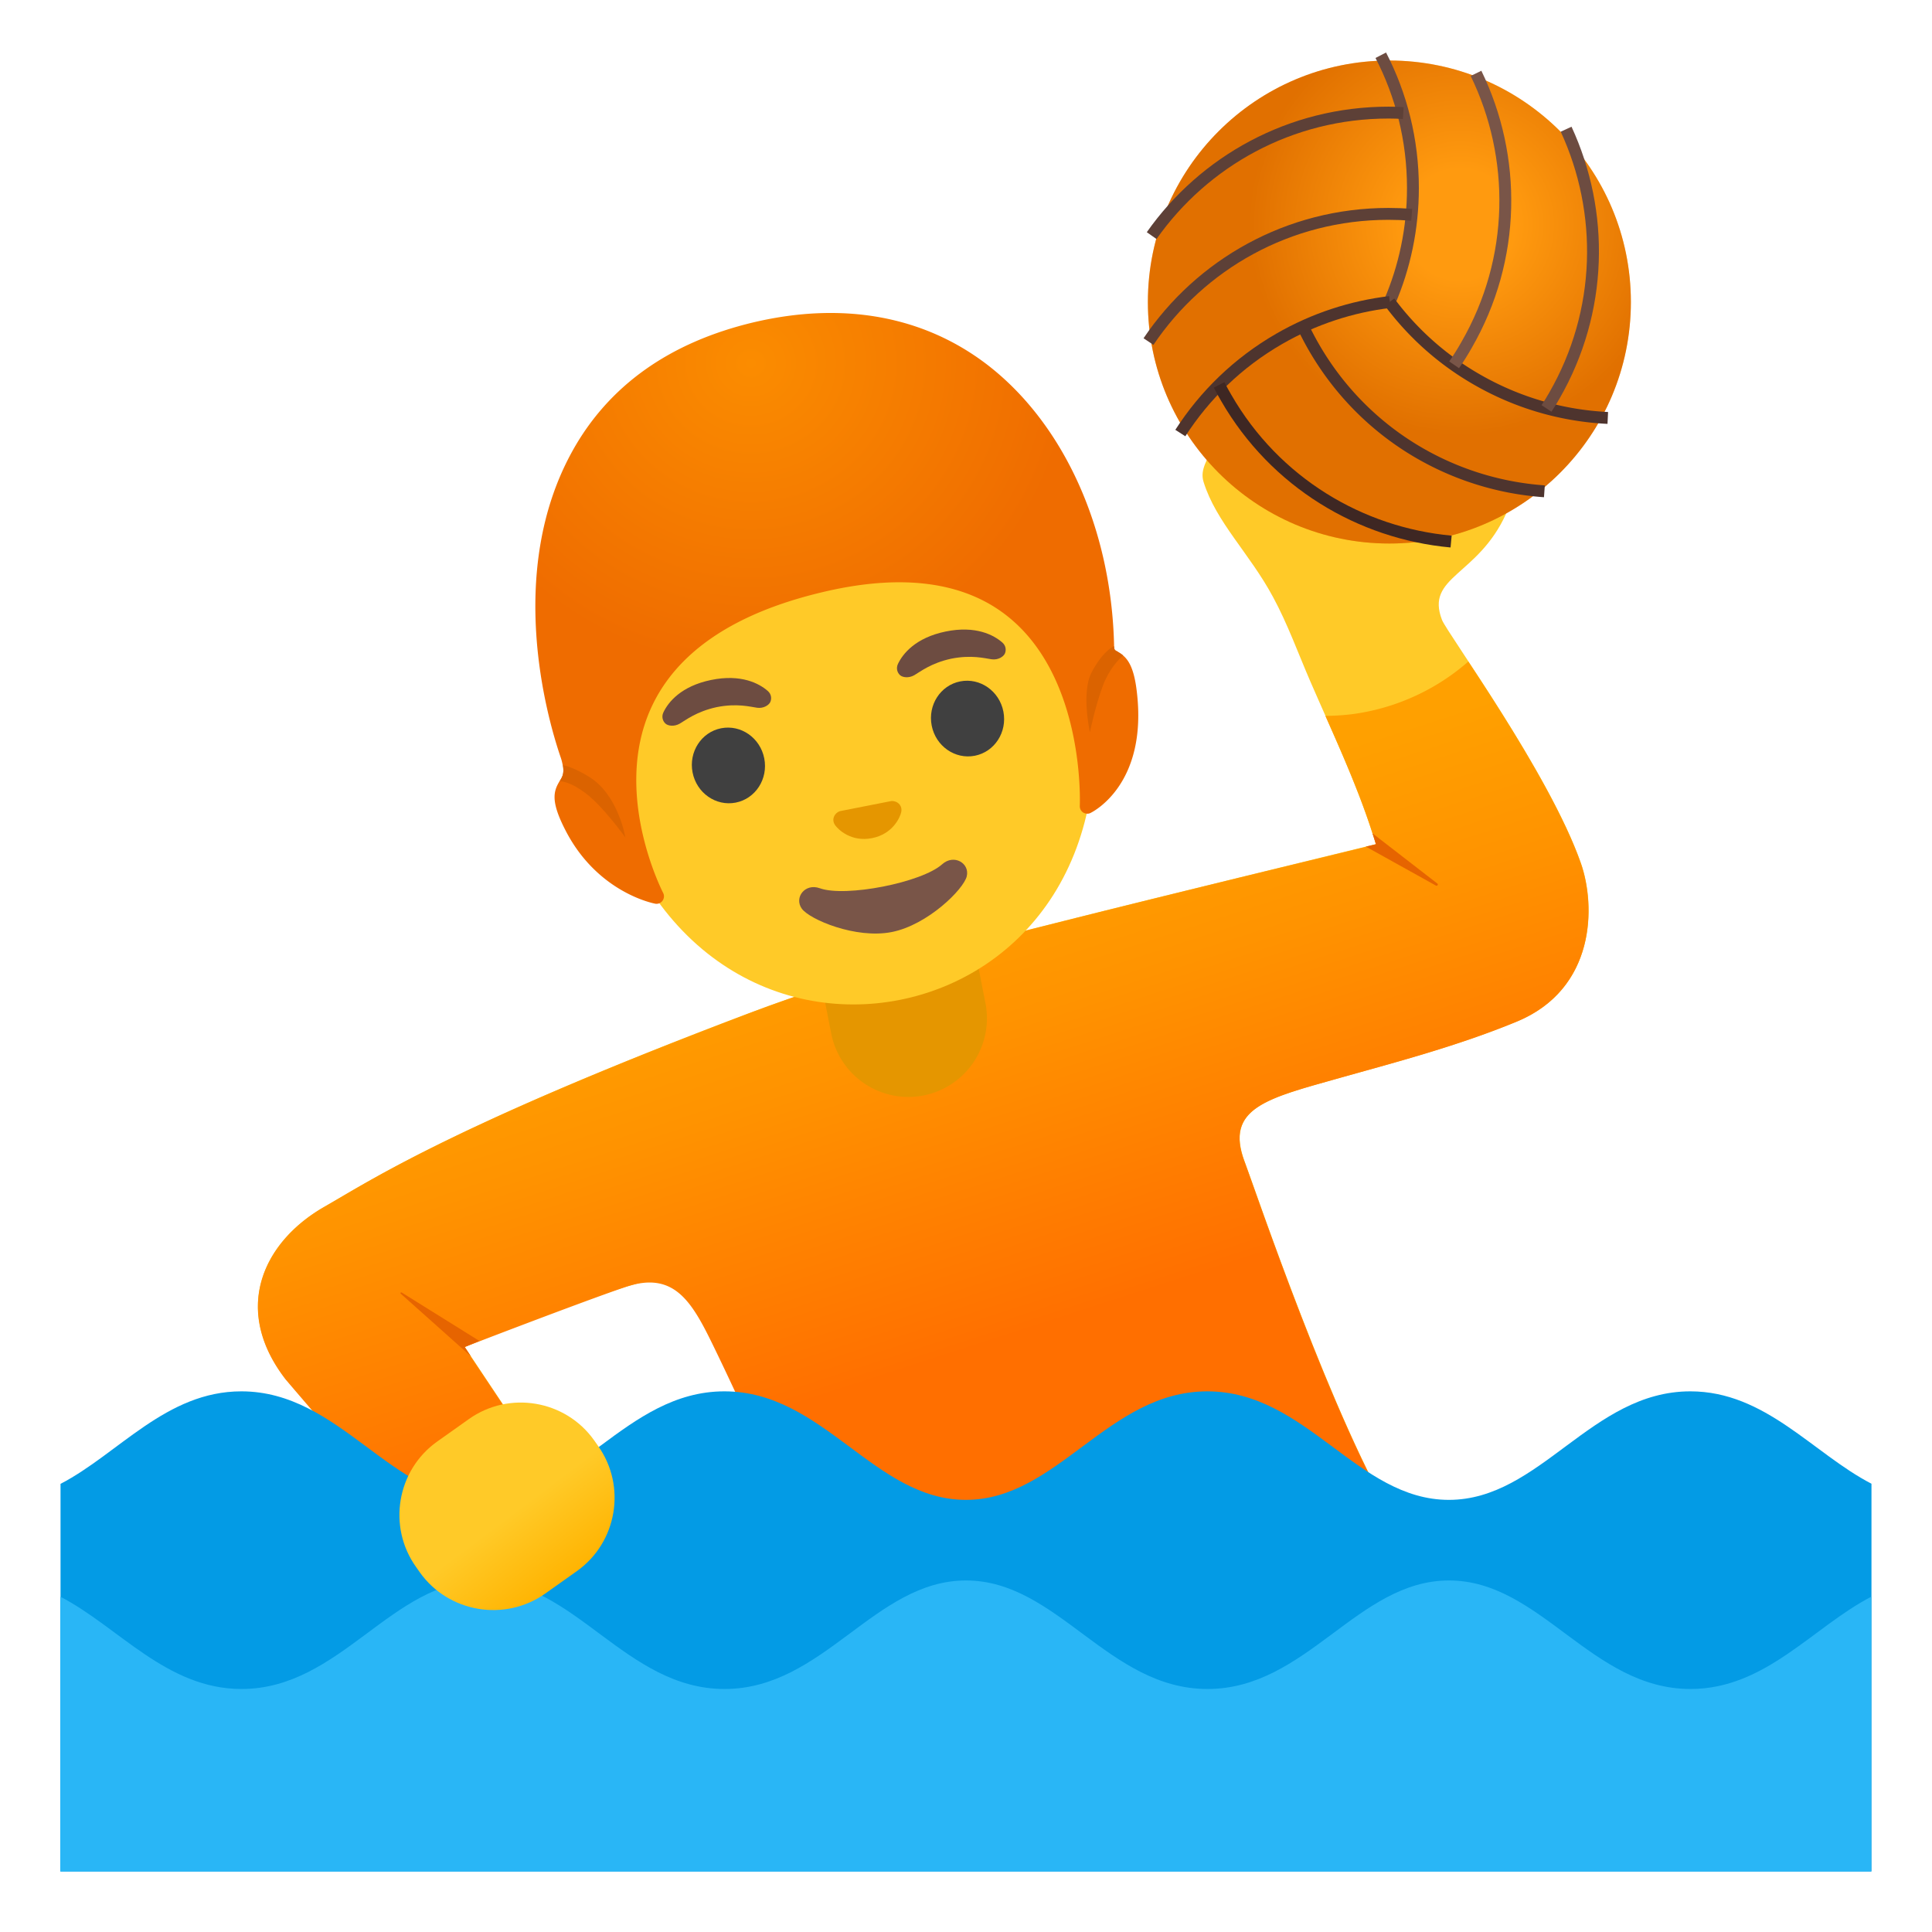 <svg width="128" height="128" xmlns="http://www.w3.org/2000/svg"><defs><linearGradient x1="42.789%" y1="68.481%" x2="55.135%" y2="38.829%" id="a"><stop stop-color="#FFB300" offset="0%"/><stop stop-color="#FFCA28" offset="50%"/></linearGradient><linearGradient x1="59.543%" y1="28.633%" x2="39.599%" y2="70.792%" id="b"><stop stop-color="#FFA000" offset="0%"/><stop stop-color="#FF9300" offset="34.1%"/><stop stop-color="#FF7100" offset="97.2%"/><stop stop-color="#FF6F00" offset="100%"/></linearGradient><linearGradient x1="71.063%" y1="22.878%" x2="24.348%" y2="83.031%" id="e"><stop stop-color="#FFCA28" offset="50%"/><stop stop-color="#FFB300" offset="100%"/></linearGradient><radialGradient cx="35.347%" cy="33.925%" fx="35.347%" fy="33.925%" r="55.159%" id="c"><stop stop-color="#FFA726" offset="20.9%"/><stop stop-color="#B33F00" offset="79.2%"/></radialGradient><radialGradient cx="61.809%" cy="10.324%" fx="61.809%" fy="10.324%" r="50.513%" gradientTransform="matrix(.98 0 0 1 .012 0)" id="d"><stop stop-color="#FB8C00" offset="0%"/><stop stop-color="#EF6C00" offset="100%"/></radialGradient></defs><g transform="matrix(-1 0 0 1 123.99 3.66)" fill="none" fill-rule="evenodd"><path d="M105.08 87.68c-.09.12-10.18 11.85-10.18 11.85l-7.23-5.65 5.12-7.68.41-.62s-.36-.15-.97-.4c-2.33-.94-8.28-3.3-10.97-3.93-3.5-.82-4.35 1.14-5.61 4.24-2.73 6.69-6.25 16.3-6.25 16.3-12.53-1.42-25.42-3.77-38.02-4.32 4.24-6.87 9.39-22.16 10.14-24.15 1.36-3.59-1.52-4.22-6.26-5.56-3.47-.98-7.74-2.08-11.76-3.74-5.25-2.17-5.24-7.69-4.25-10.5 2.09-5.95 8.86-15.24 9.2-16.1 1.13-2.9-2.37-2.9-4.25-7.06-.81-1.81-.02-3.47 1-5.17 1.25-2.08 3.77-3.01 6.17-3.38 2.42-.36 4.97-.29 7.19.72.47.22 1.1.42 1.5.77.36.33.41.71.87.91.58.25 1.17-.05 1.77.35.46.31.8.81.95 1.33.27.87.87 1.52.6 2.38-.83 2.67-3.04 4.72-4.6 7.62-.97 1.79-1.66 3.72-2.47 5.59-1.43 3.3-3.02 6.63-4.12 10.07-.08.24-.16.48-.23.72 0 0 .24.06.67.16 2.71.67 13.06 3.17 20 4.92 7.36 1.85 13.93 3.5 20.88 6.12 19.72 7.46 25.23 11.18 28.08 12.8 4.04 2.29 6.21 6.75 2.62 11.41Z" fill="url(#a)" fill-rule="nonzero"/><path d="M102.46 76.27c-2.85-1.62-8.36-5.33-28.08-12.79-6.94-2.62-13.51-4.27-20.88-6.12-8.04-2.03-20.67-5.06-20.67-5.08.87-2.9 2.11-5.72 3.35-8.51-.76-.01-1.52-.06-2.28-.19a14.61 14.61 0 0 1-7.19-3.41c-2.24 3.4-5.99 9.19-7.45 13.36-.99 2.82-1 8.33 4.25 10.5 4.02 1.66 8.29 2.76 11.76 3.74 4.74 1.34 7.62 1.97 6.26 5.56-.75 1.99-5.89 17.28-10.14 24.15 12.61.55 25.49 2.89 38.03 4.32 0 0 3.95-9.35 7.1-15.86 1.54-3.19 2.67-5.49 6.07-4.32 3.09 1.06 10.64 3.97 10.63 3.97l-5.53 8.3 7.23 5.65s10.09-11.72 10.18-11.85c3.57-4.67 1.4-9.13-2.64-11.42Z" fill="url(#b)" fill-rule="nonzero"/><path d="M108 88.52c-6.57 0-9.93 7.19-16 7.19-6.06 0-9.43-7.19-16-7.19s-9.93 7.19-16 7.19-9.43-7.19-16-7.19-9.94 7.19-16 7.19c-6.06 0-9.43-7.19-16-7.19-4.98 0-8.13 4.12-12 6.12v25.69h119.98V94.65c-3.85-2-7-6.13-11.98-6.13Z" fill="#039BE5" fill-rule="nonzero"/><path d="M107.99 108.24c-6.57 0-9.94-7.19-16-7.19-6.06 0-9.43 7.19-16 7.19s-9.94-7.19-16-7.19c-6.06 0-9.43 7.19-16 7.19s-9.94-7.19-16-7.19c-6.06 0-9.43 7.19-16 7.19-4.97 0-8.11-4.11-11.97-6.11v18.2H120v-18.21c-3.86 2-7.04 6.12-12.01 6.12Z" fill="#29B6F6" fill-rule="nonzero"/><path d="m33.5 52.43-4.64 2.58c-.04.02-.09.01-.12-.03-.02-.04-.01-.09.03-.11l4.29-3.32c-.08.24-.16.48-.23.72 0 0 .24.06.67.16Z" fill="#E66400" fill-rule="nonzero"/><path d="M62.81 68.92a5.21 5.21 0 0 1-4.11-6.11l.92-4.69 10.22 2-.92 4.69a5.21 5.21 0 0 1-6.11 4.11Z" fill="#E59600" fill-rule="nonzero"/><circle fill="#FF9100" fill-rule="nonzero" cx="31.94" cy="16.35" r="16"/><circle fill="url(#c)" fill-rule="nonzero" opacity=".4" cx="31.94" cy="16.35" r="16"/><g stroke-width=".787"><path d="M31.93 16.36c-1-2.32-1.55-4.88-1.55-7.57 0-3.17.77-6.16 2.13-8.79" stroke="#6D4C41"/><path d="M31.02 3.83c.32-.02.65-.03.98-.03 6.49 0 12.22 3.22 15.69 8.15m-17.23-1.38c.51-.04 1.02-.06 1.54-.06 6.62 0 12.46 3.35 15.9 8.46" stroke="#5D4037"/><path d="M31.91 16.35c2.51.3 5.01 1.1 7.33 2.44 2.74 1.58 4.95 3.75 6.55 6.24" stroke="#4E342E"/><path d="M43.22 21.84c-.15.29-.3.58-.47.86-3.24 5.62-8.9 8.97-14.9 9.52" stroke="#3E2723"/><path d="M37.66 17.98c-.22.46-.46.92-.72 1.37-3.31 5.73-9.13 9.11-15.27 9.54m10.26-12.54a18.97 18.97 0 0 1-5.78 5.13 19.2 19.2 0 0 1-8.68 2.55" stroke="#4E342E"/><path d="M21.53 23.4c-.18-.27-.35-.55-.51-.83-3.24-5.62-3.32-12.19-.79-17.67" stroke="#6D4C41"/><path d="M27.65 20.51c-.29-.42-.56-.85-.82-1.31-3.31-5.73-3.32-12.47-.63-18" stroke="#795548"/></g><path d="M97.45 81.99c.02.02.01.04-.01.06l-4.65 4.15.41-.62s-.36-.15-.97-.4l5.15-3.21c.03-.01.06-.01.07.02Z" fill="#E66400" fill-rule="nonzero"/><path d="M72.45 21.53c-8.38-1.65-17.91 5.8-20.44 18.71-2.52 12.84 4.24 20.75 12.39 22.35 8.15 1.6 17.4-3.18 19.91-16.02 2.54-12.91-3.47-23.4-11.86-25.04Z" fill="#FFCA28" fill-rule="nonzero"/><path d="M64.5 40.33c-.32-.68-1.17-1.74-3.16-2.15-1.99-.41-3.19.23-3.76.73-.25.22-.26.53-.16.74.09.19.43.43.87.37s1.33-.31 2.68-.04c1.34.29 2.06.87 2.44 1.09.38.22.79.15.95 0 .17-.15.28-.44.14-.74Zm15.54 3.21c-.32-.68-1.17-1.74-3.16-2.15-1.99-.41-3.19.23-3.76.73-.25.22-.26.53-.16.74.09.19.43.43.87.37s1.33-.31 2.68-.04c1.34.29 2.06.87 2.44 1.09.38.22.79.15.95 0 .17-.15.28-.44.14-.74Z" fill="#6D4C41" fill-rule="nonzero"/><ellipse fill="#404040" fill-rule="nonzero" transform="rotate(-78.907 59.888 43.947)" cx="59.888" cy="43.947" rx="2.51" ry="2.42"/><ellipse fill="#404040" fill-rule="nonzero" transform="rotate(-78.907 75.73 47.053)" cx="75.731" cy="47.053" rx="2.51" ry="2.42"/><path d="M69.67 55.19c-1.71.61-6.75-.38-8.1-1.59-.78-.7-1.84-.07-1.63.8.21.86 2.59 3.22 4.97 3.69 2.38.47 5.44-.83 5.96-1.55.52-.73-.21-1.71-1.2-1.35Z" fill="#795548" fill-rule="nonzero"/><path d="M68.49 50.15c-.05-.03-.1-.05-.15-.07l-3.41-.67c-.05 0-.11 0-.16.01-.33.06-.57.35-.49.72.08.37.57 1.46 1.94 1.73s2.23-.56 2.45-.87c.21-.31.1-.66-.18-.85Z" fill="#E59600" fill-rule="nonzero"/><path d="M86.92 48.1c.41.68.6 1.35-.43 3.32-2.11 4.04-5.75 4.76-5.9 4.79-.03.01-.06.01-.09.01a.48.48 0 0 1-.4-.2.487.487 0 0 1-.04-.53c.03-.07 3.37-6.53.81-12.21-1.66-3.68-5.42-6.26-11.17-7.66-5.42-1.33-9.67-.77-12.61 1.67-5 4.14-4.64 12.35-4.64 12.43.01.18-.07.35-.22.45-.15.09-.34.11-.49.03-.16-.08-3.82-1.91-3.06-8.09.17-1.42.51-2.01.9-2.34.12-.11.26-.19.39-.27.17-.09.2-.11.21-.35v-.1c.19-7.7 3.33-14.63 8.38-18.53 4.21-3.24 9.56-4.22 15.48-2.83 5.57 1.32 9.62 4.19 12.03 8.54 4.4 7.95 1.72 17.5.79 20.24-.08.22-.12.4-.15.56h-.01c-.1.55.03.77.19 1.03.01.01.02.03.02.04h.01Z" fill="url(#d)" fill-rule="nonzero"/><path d="M51.78 44.85s-.35-1.73-.87-3.11c-.43-1.12-1.08-1.76-1.33-1.97.12-.11.26-.19.39-.27.17-.09.2-.11.21-.35.17.08.8.43 1.49 1.74.7 1.34.11 3.96.11 3.96Zm35.13 3.25c-.21 0-.79.09-1.73.8-1.17.89-2.62 2.92-2.62 2.92s.46-2.83 2.41-4.02c.91-.56 1.5-.72 1.73-.77-.1.55.03.77.19 1.03.01.01.02.03.02.04Z" fill="#DB6300" fill-rule="nonzero"/><path d="m87.87 101.92-2.1-1.49c-2.67-1.9-3.3-5.63-1.4-8.3l.26-.37c1.9-2.67 5.63-3.3 8.3-1.4l2.1 1.49c2.67 1.9 3.3 5.63 1.4 8.3l-.26.37c-1.9 2.66-5.63 3.29-8.3 1.4Z" fill="url(#e)" fill-rule="nonzero"/></g></svg>